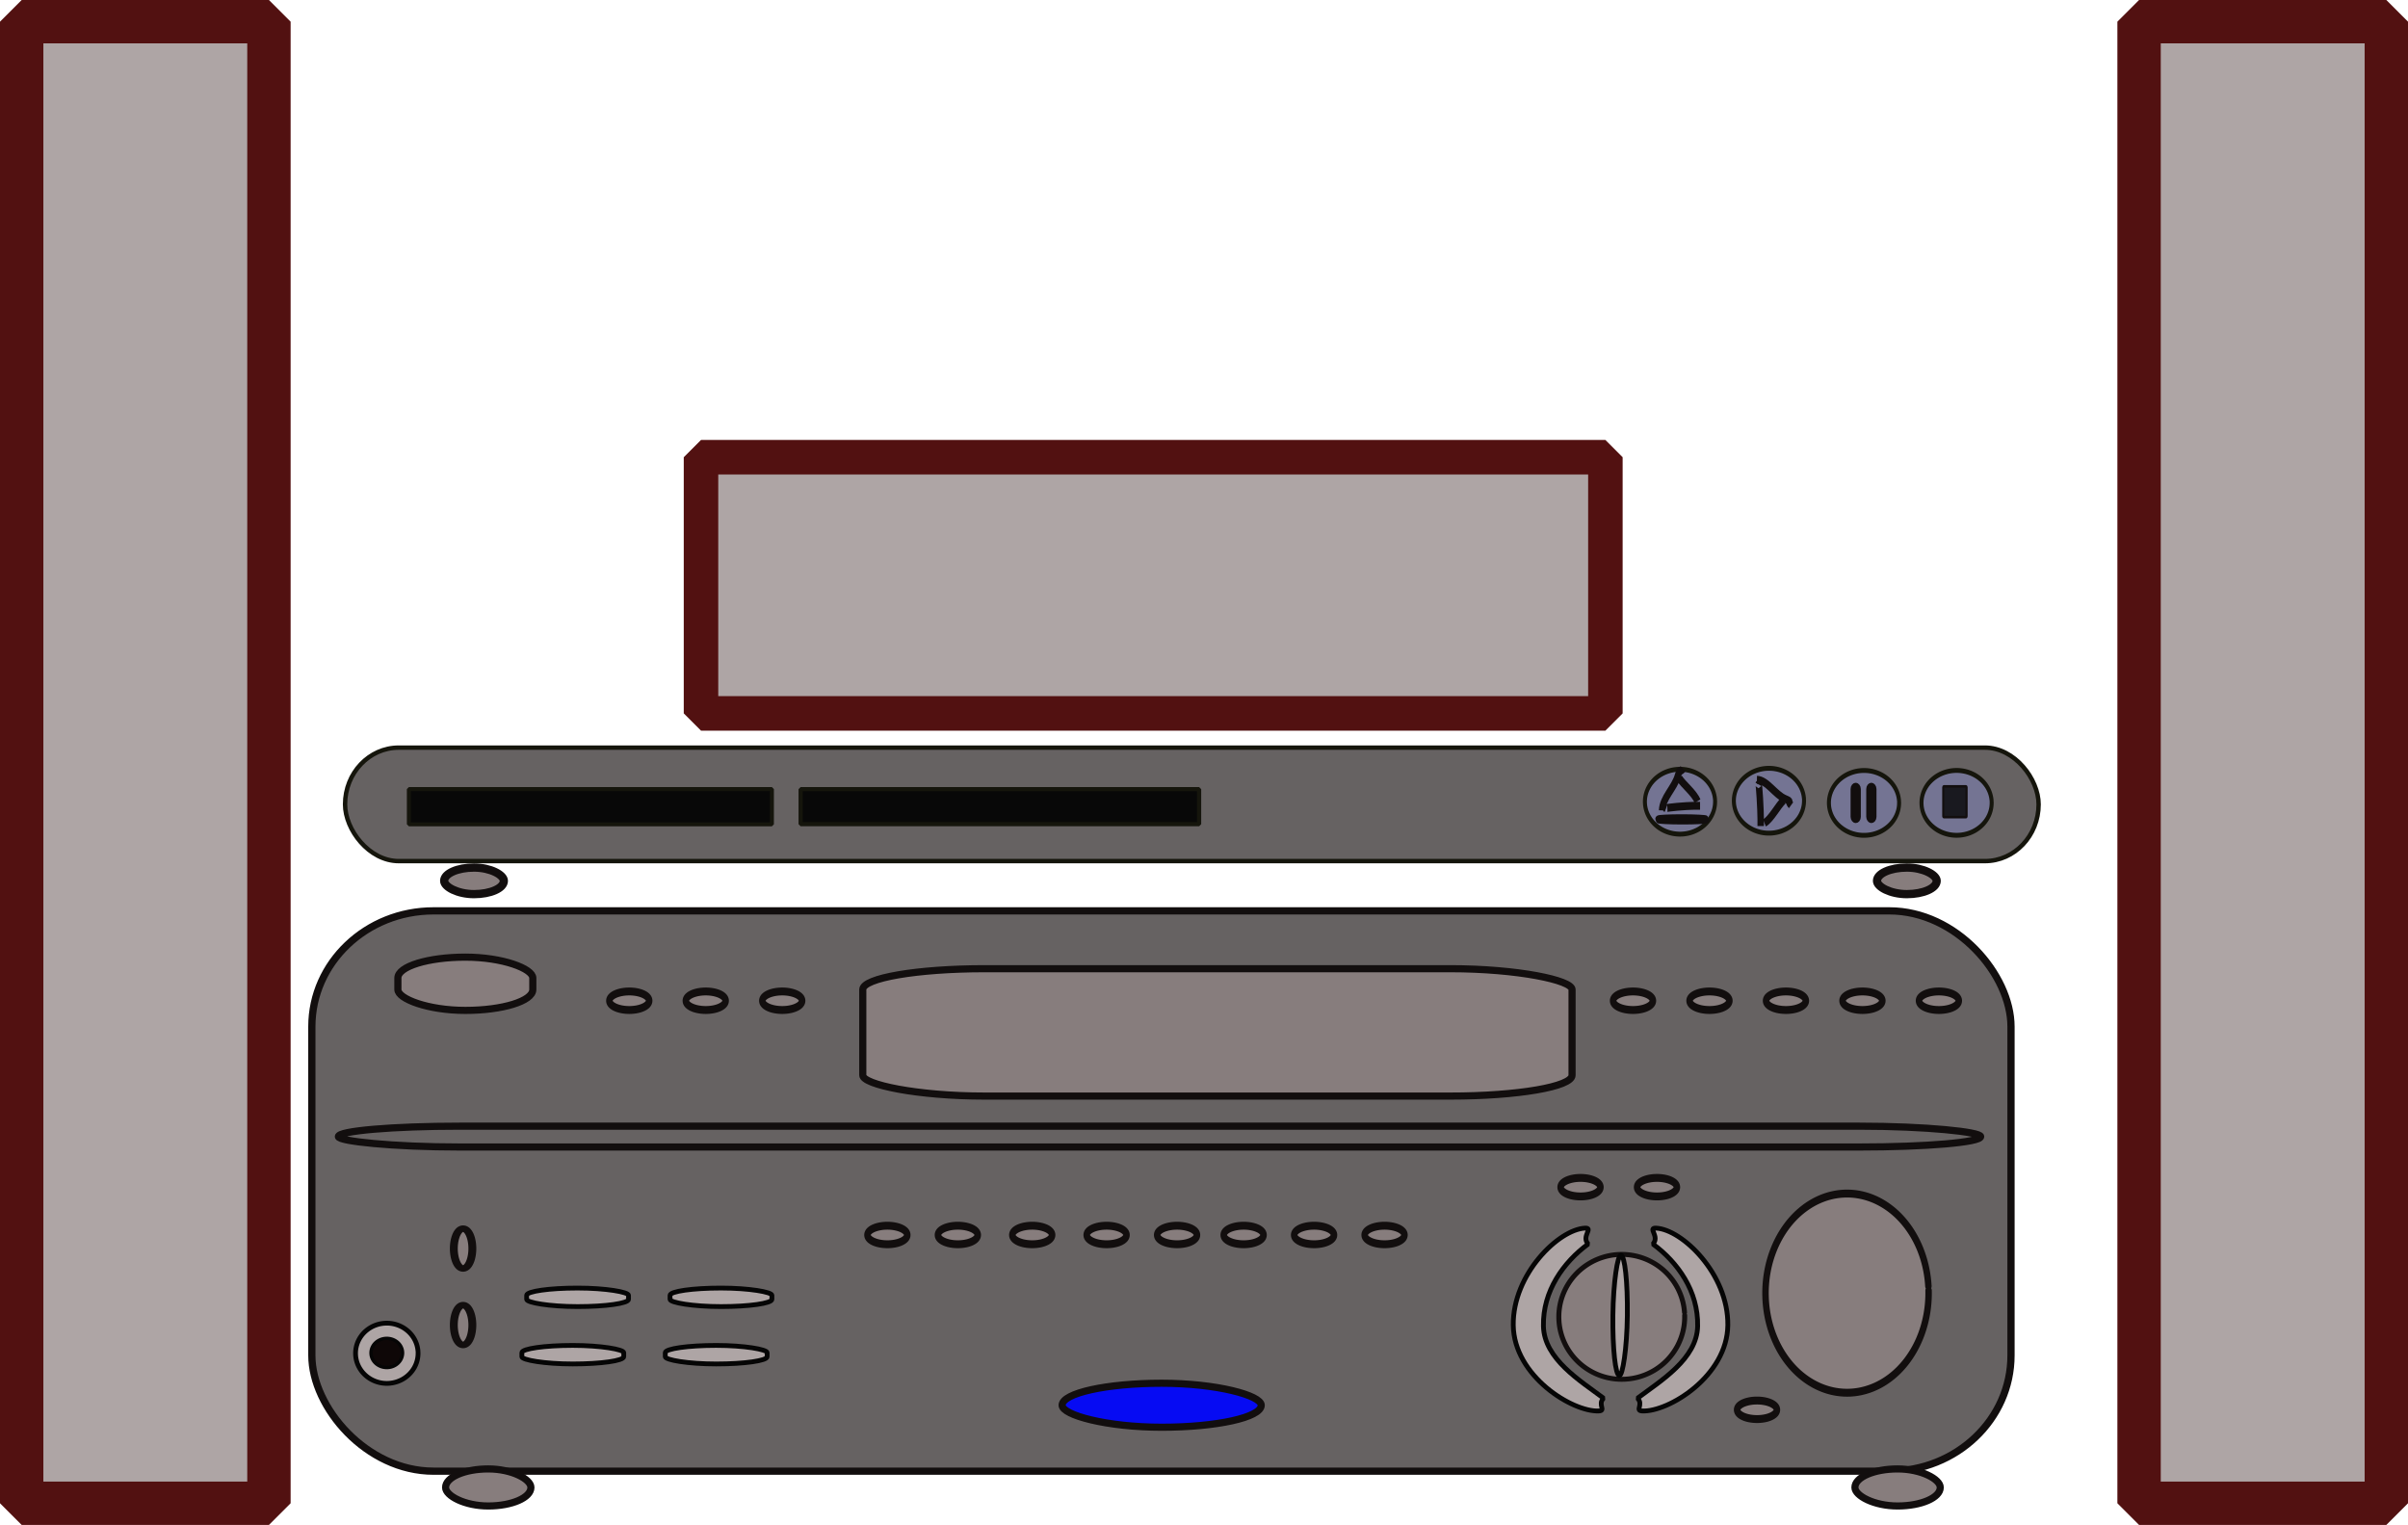 <?xml version="1.0" encoding="UTF-8" standalone="no"?> <!-- Created with Inkscape (http://www.inkscape.org/) --> <svg xmlns:inkscape="http://www.inkscape.org/namespaces/inkscape" xmlns:rdf="http://www.w3.org/1999/02/22-rdf-syntax-ns#" xmlns="http://www.w3.org/2000/svg" xmlns:cc="http://web.resource.org/cc/" xmlns:dc="http://purl.org/dc/elements/1.1/" xmlns:sodipodi="http://sodipodi.sourceforge.net/DTD/sodipodi-0.dtd" xmlns:svg="http://www.w3.org/2000/svg" xmlns:ns1="http://sozi.baierouge.fr" xmlns:xlink="http://www.w3.org/1999/xlink" id="svg2" sodipodi:docname="domaci kino.svg" inkscape:version="0.44.1" viewBox="0 0 1007.6 637.99" sodipodi:version="0.32" inkscape:label="Pozadí" sodipodi:docbase="C:\Documents and Settings\Im\Plocha\12.Elektrospotrebice"><g id="layer1" inkscape:label="Vrstva 1" inkscape:groupmode="layer" transform="translate(-14 -24.906)"><g id="g2425" inkscape:export-ydpi="600" inkscape:export-xdpi="600" inkscape:export-filename="/windows/E/Projekt_Kliparty/tom/ Klipy SVG/Elektrospotřebiče/domaci kino.png"><rect id="rect11299" style="stroke-linejoin:bevel;stroke:#15150c;stroke-linecap:round;stroke-width:1.845;fill:#666262" rx="22.474" ry="47.475" height="47.475" width="708.65" y="337.69" x="158.39"></rect><rect id="rect12186" style="stroke-linejoin:bevel;stroke:#15150c;stroke-linecap:round;stroke-width:1.663;fill:#080808" rx="0" ry="14.735" height="14.735" width="151.92" y="355.03" x="185.08"></rect><rect id="rect13073" style="stroke-linejoin:bevel;stroke:#15150c;stroke-linecap:round;stroke-width:1.737;fill:#080808" rx="0" ry="14.652" height="14.652" width="166.75" y="355.07" x="349.01"></rect><g id="g14884" transform="matrix(.819 0 0 1 666.51 163.17)"><path id="path13083" sodipodi:rx="17.92415" sodipodi:ry="13.564222" style="stroke-linejoin:bevel;stroke:#15150c;stroke-linecap:round;stroke-width:2.039;fill:#747493" sodipodi:type="arc" d="m124.98 196.37a17.924 13.564 0 1 1 -0.04 -0.61" sodipodi:open="true" sodipodi:cy="196.68123" sodipodi:cx="107.06047" sodipodi:end="12.498216" sodipodi:start="6.2600254"></path><g id="g14879" transform="translate(-46.296 1.938)"><path id="path13970" style="stroke:#120e0e;stroke-width:3.3;fill:none" d="m147.21 186.02c5.17 0.13 9.35 6.29 14.53 8.07 3.62 1.25 0.81 0.73 2.91 2.59"></path><path id="path13974" style="stroke:#120e0e;stroke-width:3.3;fill:none" d="m148 187.96c0.36-0.78 1.14 10.94 1.14 14.53v2.91"></path><path id="path13976" style="stroke:#120e0e;stroke-width:3.3;fill:none" d="m151.08 204.09c3.44-1.65 6.89-7.24 9.69-9.35"></path></g></g><g id="g14912" transform="matrix(.819 0 0 1 231.77 -111.99)"><path id="path14893" sodipodi:rx="17.92415" sodipodi:ry="13.564222" style="stroke-linejoin:bevel;stroke:#15150c;stroke-linecap:round;stroke-width:2.039;fill:#747493" sodipodi:type="arc" sodipodi:start="6.2600254" sodipodi:open="true" transform="translate(579.39 276.07)" sodipodi:cy="196.68123" sodipodi:cx="107.06047" sodipodi:end="12.498216" d="m124.98 196.37a17.924 13.564 0 1 1 -0.04 -0.61"></path><rect id="rect14908" style="stroke-linejoin:bevel;stroke:#120e0e;stroke-linecap:round;stroke-width:3.3;fill:#747493" ry=".969" height="13.564" width="1.938" y="466.03" x="681.24"></rect><rect id="rect14910" style="stroke-linejoin:bevel;stroke:#120e0e;stroke-linecap:round;stroke-width:3.3;fill:#747493" ry=".969" height="13.564" width="1.938" y="466.03" x="689.24"></rect></g><g id="g15815" transform="matrix(.819 0 0 1 225.78 -82.926)"><path id="path14919" sodipodi:rx="17.92415" sodipodi:ry="13.564222" style="stroke-linejoin:bevel;stroke:#15150c;stroke-linecap:round;stroke-width:2.039;fill:#747493" sodipodi:type="arc" d="m124.98 196.37a17.924 13.564 0 1 1 -0.04 -0.61" sodipodi:open="true" transform="translate(634 246.99)" sodipodi:cy="196.68123" sodipodi:cx="107.06047" sodipodi:end="12.498216" sodipodi:start="6.2600254"></path><rect id="rect14928" style="stroke-linejoin:bevel;stroke:#120e0e;stroke-linecap:round;stroke-width:1.079;fill:#19191f" ry=".313" height="12.879" width="11.91" y="436.82" x="734.26"></rect></g><g id="g17673" transform="matrix(.819 0 0 1 58.134 -92.49)"><path id="path17639" sodipodi:rx="17.92415" sodipodi:ry="13.564222" style="stroke-linejoin:bevel;stroke:#15150c;stroke-linecap:round;stroke-width:2.039;fill:#747493" sodipodi:type="arc" sodipodi:start="6.2600254" sodipodi:open="true" transform="translate(697.39 256.07)" sodipodi:cy="196.68123" sodipodi:cx="107.06047" sodipodi:end="12.498216" d="m124.98 196.37a17.924 13.564 0 1 1 -0.04 -0.61"></path><g id="g17666" transform="translate(-2,46)"><g id="g17641" transform="matrix(0 -1 1 0 611.3 557.65)"><path id="path17643" style="stroke:#120e0e;stroke-width:3.3;fill:none" d="m147.21 186.02c5.17 0.13 9.35 6.29 14.53 8.07 3.62 1.25 0.81 0.73 2.91 2.59"></path><path id="path17645" style="stroke:#120e0e;stroke-width:3.3;fill:none" d="m148 187.96c0.36-0.78 1.14 10.94 1.14 14.53v2.91"></path><path id="path17647" style="stroke:#120e0e;stroke-width:3.3;fill:none" d="m151.08 204.09c3.44-1.65 6.89-7.24 9.69-9.35"></path></g><rect id="rect17654" style="stroke-linejoin:bevel;stroke:#120e0e;stroke-linecap:round;stroke-width:3.3;fill:#f8420d" rx="27.438" ry=".969" height=".969" width="24.222" y="413.71" x="795.44"></rect></g></g><rect id="rect17770" style="stroke-linejoin:bevel;stroke:#120e0e;stroke-linecap:round;stroke-width:3.03;fill:#666262" rx="50.93" ry="48.434" height="234.42" width="710.99" y="405.98" x="144.49"></rect><rect id="rect18657" style="stroke-linejoin:bevel;stroke:#120e0e;stroke-linecap:round;stroke-width:2.987;fill:#666262" rx="50.93" ry="8.72" height="8.72" width="687.22" y="496.06" x="155.58"></rect><path id="path18663" sodipodi:rx="41.661541" sodipodi:ry="41.661541" style="stroke-linejoin:bevel;stroke:#120e0e;stroke-linecap:round;stroke-width:3.3;fill:#877d7d" sodipodi:type="arc" d="m225.74 197.65a41.662 41.662 0 1 1 -0.09 -1.87" sodipodi:open="true" transform="matrix(.819 0 0 1 636.11 367.2)" sodipodi:cy="198.61897" sodipodi:cx="184.08588" sodipodi:end="12.498216" sodipodi:start="6.2600254"></path><rect id="rect19552" style="stroke-linejoin:bevel;stroke:#120e0e;stroke-linecap:round;stroke-width:2.987;fill:#877d7d" rx="50.93" ry="8.72" height="22.284" width="56.458" y="425.34" x="180.49"></rect><rect id="rect19554" style="stroke-linejoin:bevel;stroke:#120e0e;stroke-linecap:round;stroke-width:3.453;fill:#877d7d" rx="53.422" ry="11.111" height="11.111" width="24.972" y="387.87" x="199.86"></rect><rect id="rect19558" style="stroke-linejoin:bevel;stroke:#120e0e;stroke-linecap:round;stroke-width:2.987;fill:#877d7d" rx="50.93" ry="8.72" height="15.502" width="35.71" y="639.46" x="200.45"></rect><rect id="rect19560" style="stroke-linejoin:bevel;stroke:#120e0e;stroke-linecap:round;stroke-width:2.987;fill:#877d7d" rx="50.93" ry="8.72" height="15.502" width="35.71" y="639.46" x="790.17"></rect><rect id="rect19562" style="stroke-linejoin:bevel;stroke:#120e0e;stroke-linecap:round;stroke-width:3.453;fill:#877d7d" rx="53.422" ry="11.111" height="11.111" width="24.972" y="387.87" x="799.41"></rect><rect id="rect19550" style="stroke-linejoin:bevel;stroke:#120e0e;stroke-linecap:round;stroke-width:2.987;fill:#877d7d" rx="50.93" ry="8.72" height="53.288" width="296.79" y="430.18" x="375.02"></rect><rect id="rect19572" style="stroke-linejoin:bevel;stroke:#120e0e;stroke-linecap:round;stroke-width:2.987;fill:#060bf3" rx="53.422" ry="11.111" height="18.409" width="83.324" y="603.61" x="458.43"></rect><path id="path20459" sodipodi:rx="10.173166" sodipodi:ry="3.8754921" style="stroke-linejoin:bevel;stroke:#120e0e;stroke-linecap:round;stroke-width:3.3;fill:#877d7d" sodipodi:type="arc" d="m109.48 287.67a10.173 3.876 0 1 1 -0.02 -0.18" sodipodi:open="true" transform="matrix(.819 0 0 1 512.02 253.84)" sodipodi:cy="287.75528" sodipodi:cx="99.309486" sodipodi:end="12.498216" sodipodi:start="6.2600254"></path><path id="path21346" sodipodi:rx="10.173166" sodipodi:ry="3.8754921" style="stroke-linejoin:bevel;stroke:#120e0e;stroke-linecap:round;stroke-width:3.3;fill:#877d7d" sodipodi:type="arc" d="m109.48 287.67a10.173 3.876 0 1 1 -0.02 -0.18" sodipodi:open="true" transform="matrix(.819 0 0 1 482.53 253.84)" sodipodi:cy="287.75528" sodipodi:cx="99.309486" sodipodi:end="12.498216" sodipodi:start="6.2600254"></path><path id="path21348" sodipodi:rx="10.173166" sodipodi:ry="3.8754921" style="stroke-linejoin:bevel;stroke:#120e0e;stroke-linecap:round;stroke-width:3.3;fill:#877d7d" sodipodi:type="arc" d="m109.48 287.67a10.173 3.876 0 1 1 -0.02 -0.18" sodipodi:open="true" transform="matrix(.819 0 0 1 453.05 253.84)" sodipodi:cy="287.75528" sodipodi:cx="99.309486" sodipodi:end="12.498216" sodipodi:start="6.2600254"></path><path id="path21350" sodipodi:rx="10.173166" sodipodi:ry="3.8754921" style="stroke-linejoin:bevel;stroke:#120e0e;stroke-linecap:round;stroke-width:3.3;fill:#877d7d" sodipodi:type="arc" d="m109.48 287.67a10.173 3.876 0 1 1 -0.02 -0.18" sodipodi:open="true" transform="matrix(.819 0 0 1 425.2 253.84)" sodipodi:cy="287.75528" sodipodi:cx="99.309486" sodipodi:end="12.498216" sodipodi:start="6.2600254"></path><path id="path21352" sodipodi:rx="10.173166" sodipodi:ry="3.8754921" style="stroke-linejoin:bevel;stroke:#120e0e;stroke-linecap:round;stroke-width:3.3;fill:#877d7d" sodipodi:type="arc" d="m109.48 287.67a10.173 3.876 0 1 1 -0.02 -0.18" sodipodi:open="true" transform="matrix(.819 0 0 1 395.71 253.84)" sodipodi:cy="287.75528" sodipodi:cx="99.309486" sodipodi:end="12.498216" sodipodi:start="6.2600254"></path><path id="path21354" sodipodi:rx="10.173166" sodipodi:ry="3.8754921" style="stroke-linejoin:bevel;stroke:#120e0e;stroke-linecap:round;stroke-width:3.3;fill:#877d7d" sodipodi:type="arc" d="m109.48 287.67a10.173 3.876 0 1 1 -0.02 -0.18" sodipodi:open="true" transform="matrix(.819 0 0 1 364.59 253.84)" sodipodi:cy="287.75528" sodipodi:cx="99.309486" sodipodi:end="12.498216" sodipodi:start="6.2600254"></path><path id="path21356" sodipodi:rx="10.173166" sodipodi:ry="3.8754921" style="stroke-linejoin:bevel;stroke:#120e0e;stroke-linecap:round;stroke-width:3.3;fill:#877d7d" sodipodi:type="arc" d="m109.48 287.67a10.173 3.876 0 1 1 -0.02 -0.18" sodipodi:open="true" transform="matrix(.819 0 0 1 333.47 253.84)" sodipodi:cy="287.75528" sodipodi:cx="99.309486" sodipodi:end="12.498216" sodipodi:start="6.2600254"></path><path id="path21358" sodipodi:rx="10.173166" sodipodi:ry="3.8754921" style="stroke-linejoin:bevel;stroke:#120e0e;stroke-linecap:round;stroke-width:3.3;fill:#877d7d" sodipodi:type="arc" d="m109.48 287.67a10.173 3.876 0 1 1 -0.02 -0.18" sodipodi:open="true" transform="matrix(.819 0 0 1 303.98 253.84)" sodipodi:cy="287.75528" sodipodi:cx="99.309486" sodipodi:end="12.498216" sodipodi:start="6.2600254"></path><rect id="rect22326" style="stroke-linejoin:bevel;stroke:#521111;stroke-linecap:round;stroke-width:14.433;fill:#aea5a5" rx="44.789" ry="0" height="107.18" width="378.43" y="216.19" x="307.33"></rect><rect id="rect22328" ry="0" style="stroke-linejoin:bevel;stroke:#521111;stroke-linecap:round;stroke-width:18.149;fill:#aea5a5" rx="73.361" transform="matrix(0,1,1,0,0,0)" height="103.46" width="619.84" y="909.07" x="33.98"></rect><rect id="rect22330" style="stroke-linejoin:bevel;stroke:#521111;stroke-linecap:round;stroke-width:18.149;fill:#aea5a5" transform="matrix(0,1,1,0,0,0)" rx="73.361" ry="0" height="103.46" width="619.84" y="23.074" x="33.98"></rect><path id="path22398" sodipodi:rx="10.173166" sodipodi:ry="3.8754921" style="stroke-linejoin:bevel;stroke:#120e0e;stroke-linecap:round;stroke-width:3.3;fill:#877d7d" sodipodi:type="arc" d="m109.48 287.67a10.173 3.876 0 1 1 -0.02 -0.18" sodipodi:open="true" transform="matrix(.819 0 0 1 195.98 155.84)" sodipodi:cy="287.75528" sodipodi:cx="99.309486" sodipodi:end="12.498216" sodipodi:start="6.2600254"></path><path id="path22400" sodipodi:rx="10.173166" sodipodi:ry="3.8754921" style="stroke-linejoin:bevel;stroke:#120e0e;stroke-linecap:round;stroke-width:3.3;fill:#877d7d" sodipodi:type="arc" d="m109.48 287.67a10.173 3.876 0 1 1 -0.02 -0.18" sodipodi:open="true" transform="matrix(.819 0 0 1 227.98 155.84)" sodipodi:cy="287.75528" sodipodi:cx="99.309486" sodipodi:end="12.498216" sodipodi:start="6.2600254"></path><path id="path22402" sodipodi:rx="10.173166" sodipodi:ry="3.8754921" style="stroke-linejoin:bevel;stroke:#120e0e;stroke-linecap:round;stroke-width:3.3;fill:#877d7d" sodipodi:type="arc" d="m109.48 287.67a10.173 3.876 0 1 1 -0.02 -0.18" sodipodi:open="true" transform="matrix(.819 0 0 1 259.98 155.84)" sodipodi:cy="287.75528" sodipodi:cx="99.309486" sodipodi:end="12.498216" sodipodi:start="6.2600254"></path><path id="path22404" sodipodi:rx="10.173166" sodipodi:ry="3.8754921" style="stroke-linejoin:bevel;stroke:#120e0e;stroke-linecap:round;stroke-width:3.3;fill:#877d7d" sodipodi:type="arc" d="m109.48 287.67a10.173 3.876 0 1 1 -0.02 -0.18" sodipodi:open="true" transform="matrix(.819 0 0 1 615.98 155.84)" sodipodi:cy="287.75528" sodipodi:cx="99.309486" sodipodi:end="12.498216" sodipodi:start="6.2600254"></path><path id="path22406" sodipodi:rx="10.173166" sodipodi:ry="3.8754921" style="stroke-linejoin:bevel;stroke:#120e0e;stroke-linecap:round;stroke-width:3.3;fill:#877d7d" sodipodi:type="arc" d="m109.48 287.67a10.173 3.876 0 1 1 -0.02 -0.18" sodipodi:open="true" transform="matrix(.819 0 0 1 647.98 155.84)" sodipodi:cy="287.75528" sodipodi:cx="99.309486" sodipodi:end="12.498216" sodipodi:start="6.2600254"></path><path id="path22408" sodipodi:rx="10.173166" sodipodi:ry="3.8754921" style="stroke-linejoin:bevel;stroke:#120e0e;stroke-linecap:round;stroke-width:3.3;fill:#877d7d" sodipodi:type="arc" d="m109.48 287.67a10.173 3.876 0 1 1 -0.02 -0.18" sodipodi:open="true" transform="matrix(.819 0 0 1 679.98 155.84)" sodipodi:cy="287.75528" sodipodi:cx="99.309486" sodipodi:end="12.498216" sodipodi:start="6.2600254"></path><path id="path22410" sodipodi:rx="10.173166" sodipodi:ry="3.8754921" style="stroke-linejoin:bevel;stroke:#120e0e;stroke-linecap:round;stroke-width:3.3;fill:#877d7d" sodipodi:type="arc" d="m109.48 287.67a10.173 3.876 0 1 1 -0.02 -0.18" sodipodi:open="true" transform="matrix(.819 0 0 1 711.98 155.84)" sodipodi:cy="287.75528" sodipodi:cx="99.309486" sodipodi:end="12.498216" sodipodi:start="6.2600254"></path><path id="path22412" sodipodi:rx="10.173166" sodipodi:ry="3.8754921" style="stroke-linejoin:bevel;stroke:#120e0e;stroke-linecap:round;stroke-width:3.3;fill:#877d7d" sodipodi:type="arc" d="m109.48 287.67a10.173 3.876 0 1 1 -0.02 -0.18" sodipodi:open="true" transform="matrix(.819 0 0 1 743.98 155.84)" sodipodi:cy="287.75528" sodipodi:cx="99.309486" sodipodi:end="12.498216" sodipodi:start="6.2600254"></path><rect id="rect23315" style="stroke-linejoin:bevel;stroke:#050505;stroke-linecap:round;stroke-width:2;fill:#aea5a5" rx="25.191" ry="3.023" height="7.751" width="42.63" y="563.79" x="234.37"></rect><rect id="rect23317" style="stroke-linejoin:bevel;stroke:#050505;stroke-linecap:round;stroke-width:2;fill:#aea5a5" rx="25.191" ry="3.023" height="7.751" width="42.63" y="563.79" x="294.37"></rect><rect id="rect23319" style="stroke-linejoin:bevel;stroke:#050505;stroke-linecap:round;stroke-width:2;fill:#aea5a5" rx="25.191" ry="3.023" height="7.751" width="42.63" y="587.79" x="292.37"></rect><rect id="rect23321" style="stroke-linejoin:bevel;stroke:#050505;stroke-linecap:round;stroke-width:2;fill:#aea5a5" rx="25.191" ry="3.023" height="7.751" width="42.63" y="587.79" x="232.37"></rect><path id="path22424" sodipodi:rx="41.661541" sodipodi:ry="41.661541" style="stroke-linejoin:bevel;stroke:#120e0e;stroke-linecap:round;stroke-width:3.3;fill:#877d7d" sodipodi:type="arc" d="m225.74 197.65a41.662 41.662 0 1 1 -0.09 -1.87" sodipodi:open="true" transform="matrix(.632 0 0 .627 576.26 451.24)" sodipodi:cy="198.61897" sodipodi:cx="184.08588" sodipodi:end="12.498216" sodipodi:start="6.2600254"></path><rect id="rect22428" ry="3.023" style="stroke-linejoin:bevel;stroke:#050505;stroke-linecap:round;stroke-width:2;fill:#aea5a5" rx="25.191" transform="rotate(90.678)" height="6.046" width="50.381" y="-701.7" x="541.8"></rect><g id="g23347" transform="translate(0 -2.907)"><path id="path23329" sodipodi:nodetypes="csscscc" style="stroke-linejoin:bevel;stroke:#050505;stroke-linecap:round;stroke-width:2;fill:#aea5a5" d="m677.27 541.62c-10.96 0.49-30.32 19.21-30.06 40.59 0.25 21.39 24.85 36.4 35.81 35.91 3.16-0.14-0.65-2.66 1.97-5.34-9.68-7.28-24.87-16.39-25.16-30.16-0.31-14.63 8.34-26.73 18.72-34.34-2.97-3.17 2.34-6.82-1.28-6.66z"></path><path id="path23345" sodipodi:nodetypes="csscscc" style="stroke-linejoin:bevel;stroke:#050505;stroke-linecap:round;stroke-width:2;fill:#aea5a5" d="m706.92 541.62c10.96 0.49 30.32 19.21 30.07 40.59-0.26 21.39-24.86 36.4-35.82 35.91-3.15-0.14 0.65-2.66-1.97-5.34 9.68-7.28 24.87-16.39 25.16-30.16 0.31-14.63-8.34-26.73-18.72-34.34 2.97-3.17-2.34-6.82 1.28-6.66z"></path></g><path id="path23378" sodipodi:rx="10.173166" sodipodi:ry="3.8754921" style="stroke-linejoin:bevel;stroke:#120e0e;stroke-linecap:round;stroke-width:3.3;fill:#877d7d" sodipodi:type="arc" d="m109.48 287.67a10.173 3.876 0 1 1 -0.02 -0.18" sodipodi:open="true" transform="matrix(.819 0 0 1 594.02 233.84)" sodipodi:cy="287.75528" sodipodi:cx="99.309486" sodipodi:end="12.498216" sodipodi:start="6.2600254"></path><path id="path23390" sodipodi:rx="10.173166" sodipodi:ry="3.8754921" style="stroke-linejoin:bevel;stroke:#120e0e;stroke-linecap:round;stroke-width:3.3;fill:#877d7d" sodipodi:type="arc" d="m109.48 287.67a10.173 3.876 0 1 1 -0.02 -0.18" sodipodi:open="true" transform="matrix(.819 0 0 1 626.02 233.84)" sodipodi:cy="287.75528" sodipodi:cx="99.309486" sodipodi:end="12.498216" sodipodi:start="6.2600254"></path><path id="path23398" sodipodi:rx="10.173166" sodipodi:ry="3.8754921" style="stroke-linejoin:bevel;stroke:#120e0e;stroke-linecap:round;stroke-width:3.3;fill:#877d7d" sodipodi:type="arc" d="m109.48 287.67a10.173 3.876 0 1 1 -0.02 -0.18" sodipodi:open="true" transform="matrix(.819 0 0 1 667.87 326.98)" sodipodi:cy="287.75528" sodipodi:cx="99.309486" sodipodi:end="12.498216" sodipodi:start="6.2600254"></path><path id="path23406" sodipodi:rx="10.173166" sodipodi:ry="3.8754921" style="stroke-linejoin:bevel;stroke:#120e0e;stroke-linecap:round;stroke-width:3.3;fill:#877d7d" sodipodi:type="arc" d="m109.48 287.67a10.173 3.876 0 1 1 -0.02 -0.18" sodipodi:open="true" transform="matrix(0 -.819 -1 0 495.52 660.6)" sodipodi:cy="287.75528" sodipodi:cx="99.309486" sodipodi:end="12.498216" sodipodi:start="6.2600254"></path><path id="path23408" sodipodi:rx="10.173166" sodipodi:ry="3.8754921" style="stroke-linejoin:bevel;stroke:#120e0e;stroke-linecap:round;stroke-width:3.3;fill:#877d7d" sodipodi:type="arc" d="m109.48 287.67a10.173 3.876 0 1 1 -0.02 -0.18" sodipodi:open="true" transform="matrix(0 -.819 -1 0 495.52 628.6)" sodipodi:cy="287.75528" sodipodi:cx="99.309486" sodipodi:end="12.498216" sodipodi:start="6.2600254"></path><path id="path23410" sodipodi:rx="13.079786" sodipodi:ry="12.595349" style="stroke-linejoin:bevel;stroke:#050505;stroke-linecap:round;stroke-width:2;fill:#aea5a5" sodipodi:type="arc" d="m188.93 593.63a13.08 12.595 0 1 1 -0.03 -0.57" sodipodi:open="true" transform="translate(0 -2.907)" sodipodi:cy="593.91919" sodipodi:cx="175.85045" sodipodi:end="12.498216" sodipodi:start="6.2600254"></path><path id="path23412" sodipodi:rx="9.2042942" sodipodi:ry="8.7198572" style="stroke-linejoin:bevel;stroke:#050505;stroke-linecap:round;stroke-width:2;fill:#0e0707" sodipodi:type="arc" d="m-18.411 489.08a9.204 8.72 0 1 1 -0.019 -0.39" sodipodi:open="true" transform="matrix(.716 0 0 .7 195.62 248.44)" sodipodi:cy="489.28088" sodipodi:cx="-27.612881" sodipodi:end="12.498216" sodipodi:start="6.2600254"></path></g></g></svg> 